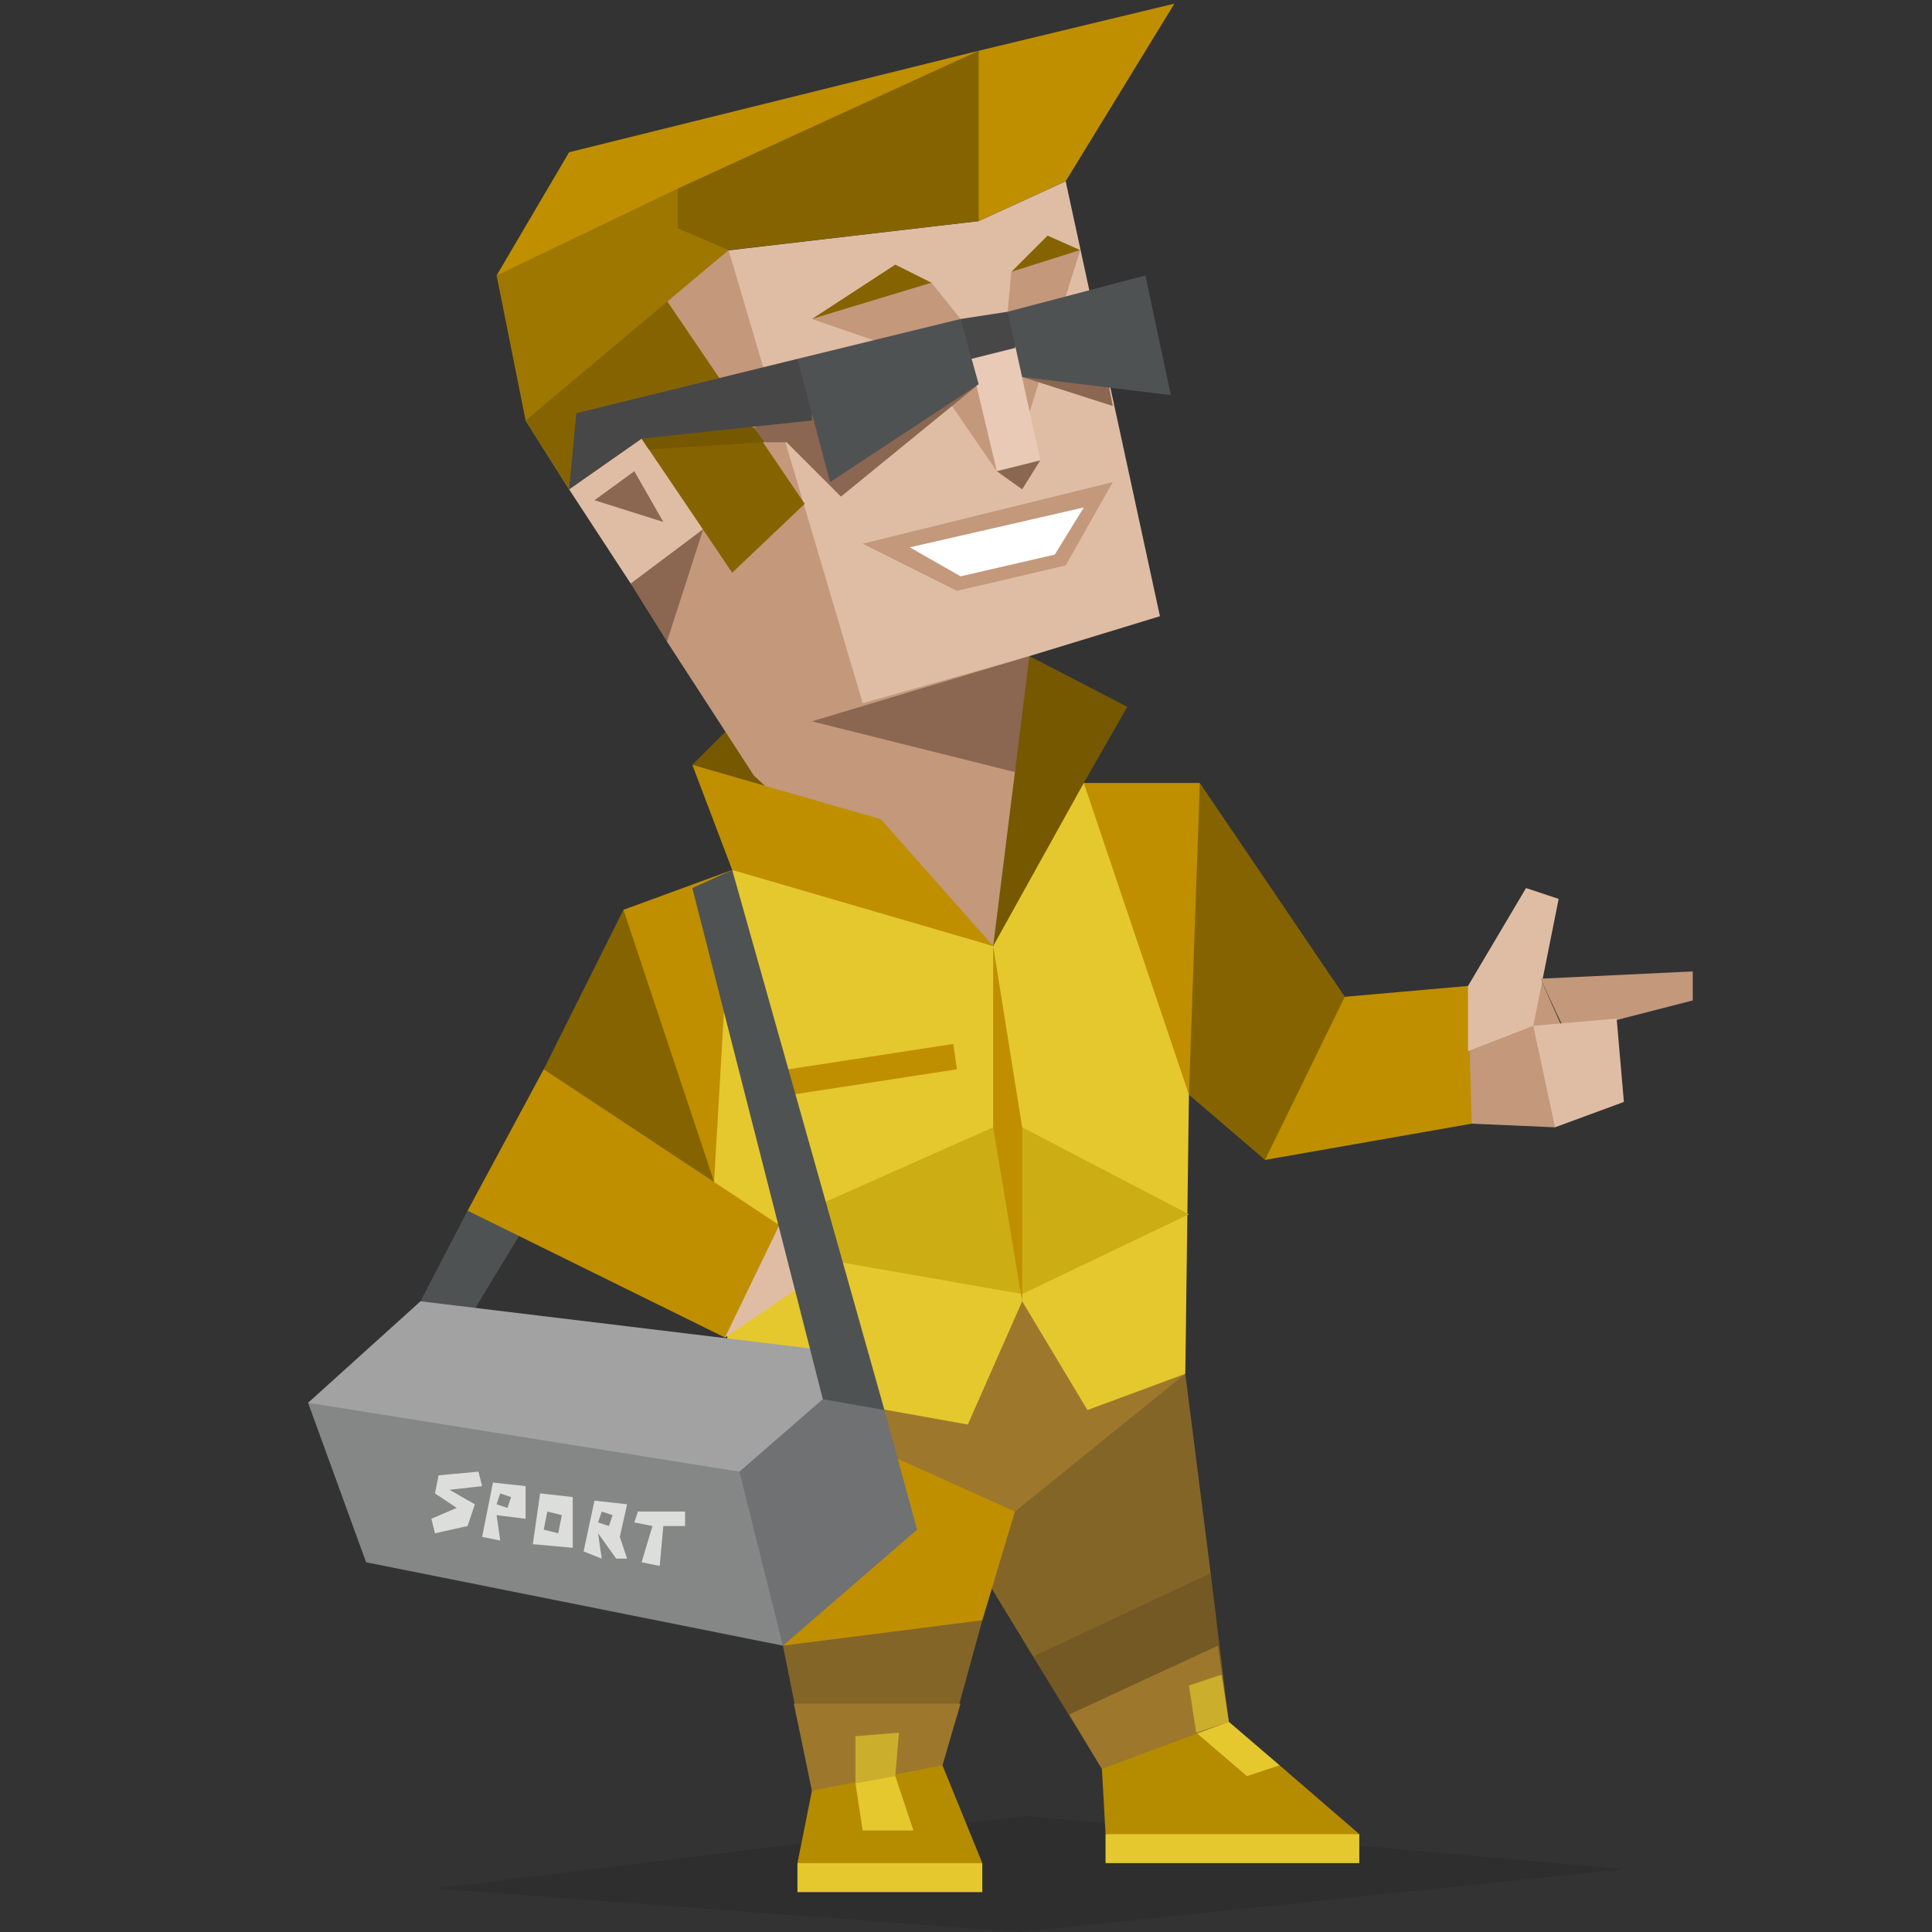<svg xmlns="http://www.w3.org/2000/svg" class="entrepreneur" viewBox="0 0 533 533"><rect x="0" y="0" width="533" height="533" fill="#333333" stroke="none"/><defs><clipPath id="a"><path d="M0 400h400V0H0z"/></clipPath><clipPath id="b"><path d="M90 24h246V0H90z"/></clipPath></defs><g clip-path="url(#a)" transform="matrix(1.333 0 0 -1.333 0 533)"><g clip-path="url(#b)" opacity=".1"><path fill-rule="evenodd" d="M336 13L212 24 90 9l121-9z"/></g></g><path fill="#4f5253" fill-rule="evenodd" d="M116 359l13-25 16 4-17 28z" class="an1"/><path fill="#856400" fill-rule="evenodd" d="M172 251l44 75-34 11-32-42zm159-35l40 59-6 28-16 17-21-18-5-49z"/><path fill="#bf8f00" fill-rule="evenodd" d="M371 275l34-3 6 17-5 21-57 10z" class="an2"/><path fill="#846528" fill-rule="evenodd" d="M327 379l7 55-18 28-31-5-31-51z"/><path fill="#755924" fill-rule="evenodd" d="M285 457l49-23 5 41-16 15-19-2z"/><path fill="#b58b00" fill-rule="evenodd" d="M340 479l13 8 22 19-40 3-30-3-1-18 27-16z"/><path fill="#e5c82e" fill-rule="evenodd" d="M330 478l14 12 9-3-14-12-5-3z"/><path fill="#bf8f00" fill-rule="evenodd" d="M280 417l-9 30-27 15-28-8-16-73 59 17z"/><path fill="#846528" fill-rule="evenodd" d="M216 454l55-7-11 40-19 10-17-3z"/><path fill="#b58b00" fill-rule="evenodd" d="M260 487l11 27-28 4-23-4 4-20 12-8 6-1h6z"/><path fill="#e5c82e" fill-rule="evenodd" d="M271 522h-51v-8h51zm-35-30l2 13h14l-5-15-5-2zm139 22h-70v-8h70z"/><path fill="#9d782c" fill-rule="evenodd" d="M327 379l-47 38-80-36 56-8 26-16 17 12z"/><path fill="#e5c82e" fill-rule="evenodd" d="M318 225l-19-9-14 18-11 27-36-13-36-8-16 19 11 67 5 17-2 38 67 12 15-34 18 30 27-10 1-77z"/><path fill="#755800" fill-rule="evenodd" d="M191 211l14-14 2 13 8 13zm93-30l27 14-12 21-25 45 1-46z"/><path fill="#bf8f00" fill-rule="evenodd" d="M197 326l5-86-30 11zm134-110l-3 86-29-86zm-68 72l-52 8 1 7 52-8z"/><path fill="#DFBDA5" fill-rule="evenodd" d="M193 70l77-9 24-11 26 120-36 11-5 15-5 11-32 18-27-17-41-47-17-26-4-26z"/><path fill="#C3987B" fill-rule="evenodd" d="M201 69l37 125 46-13-4 16v16l-6 48-41-24-25-23-24-37-1-11-9-5 20-15-17-25-20 14-12-19 37-36 11-10zm74 61l-22-32-29-10 33-10 8 10 12 22zm3-44l1-11 19-6-15 48z"/><path fill="#8B6651" fill-rule="evenodd" d="M194 146l-20 15 10 16zm76-40l-38 31-15-15h-6l-3-4 16-8zm12-2l25 8-1-5-5-9z"/><path fill="#856400" fill-rule="evenodd" d="M184 83l38 56-20 19-25-37-20 14-12-19 20-24z"/><path fill="#E8CAB6" fill-rule="evenodd" d="M278 86l-13 2 10 42 12-3z"/><path fill="#8B6651" fill-rule="evenodd" d="M183 144l-8-14-11 8z"/><path fill="#856400" fill-rule="evenodd" d="M224 88l23-15 10 5zm55-13l10-10 9 4z"/><path fill="#C3987B" fill-rule="evenodd" d="M307 133l-69 17 26 13 30-7z"/><path fill="#fff" fill-rule="evenodd" d="M299 140l-48 11 14 8 26-6z"/><path fill="#8B6651" fill-rule="evenodd" d="M287 127l-5 8-7-5z"/><path fill="#755800" fill-rule="evenodd" d="M211 122l-32 2-2-3 17-5 14 2z"/><path fill="#8B6651" fill-rule="evenodd" d="M284 181l-60 18 56 14z"/><path fill="#bf8f00" fill-rule="evenodd" d="M270 14L157 42l-20 34 71-26z"/><path fill="#9e7700" fill-rule="evenodd" d="M201 69l-56 47-8-40 50-24z"/><path fill="#856400" fill-rule="evenodd" d="M201 69l-14-6V52l83-38 3 24-3 23z"/><path fill="#bf8f00" d="M270 14v47l24-11 30-49z"/><path fill="#484748" fill-rule="evenodd" d="M220 99l-61 15-2 21 20-14 47-5v-9zm58-13l-13 2v6l3 5 12-3 1-4z"/><path fill="#4f5253" fill-rule="evenodd" d="M270 106l-41 27-9-34 45-11zm46-30l7 33-41-5-4-18z"/><path fill="#bf8f00" fill-rule="evenodd" d="M243 226l-52-15 11 29 72 21z"/><path fill="#ccad14" fill-rule="evenodd" d="M202 343l72-32h8l46 24-46 22z"/><path fill="#bf8f00" fill-rule="evenodd" d="M274 261v50l8 48v-48zm-124 34l65 43-4 19-11 12-71-35z"/><path fill="#DFBDA5" fill-rule="evenodd" d="M215 338l16 10-31 21z"/><path fill="#9d782c" fill-rule="evenodd" d="M219 470h46l-5 17-36 7z"/><path fill="#ccae2d" fill-rule="evenodd" d="M236 492v-13l12-1-1 12z"/><path fill="#9d782c" fill-rule="evenodd" d="M295 473l41-19 3 21-35 13z"/><path fill="#ccae2d" fill-rule="evenodd" d="M330 478l-2-13 9-3 2 13z"/><path fill="#C3987B" fill-rule="evenodd" d="M405 272l20-2 8 18-4 23-23-1z" class="an2"/><path fill="#DFBDA5" fill-rule="evenodd" d="M405 272l16-27 9 3-7 35-18 7z" class="an2"/><path fill="#C3987B" fill-rule="evenodd" d="M425 270l42-2v8l-35 9z" class="an2"/><path fill="#DFBDA5" fill-rule="evenodd" d="M446 281l2 23-19 7-6-28z" class="an2"/><path fill="#858686" fill-rule="evenodd" d="M109 369l95 37 18 16-6 32-115-23-16-44z" class="an1"/><path fill="#a3a2a2" fill-rule="evenodd" d="M204 406L85 387l31-28 124 15-10 23z" class="an1"/><path fill="#6f7173" fill-rule="evenodd" d="M237 379l-10 7-23 20 12 48 37-32-9-33z" class="an1"/><path fill="#4f5253" fill-rule="evenodd" d="M202 240l42 149-17-3-36-141z" class="an1"/><path fill="#dddddc" fill-rule="evenodd" d="M132 406l-11 1-1 5 6 4-7 3 1 4 9-2 2-6-7-4 9-1zm8 10l-3-1 1-3 3 1zm5-6l-9-1-3 15 5 1-1-7 8 1zm9 13l-4-1 1-5 4 1zm4-10l-9-1-2 14 11 1zm8 4l3 1-1 3-3-1zm7 13l-2-6 2-9-9-1-3 14 5 2-1-7 5 7zm3-13h13v4h-6l-1 11-5-1 3-10-5-1z" class="an1"/></svg>